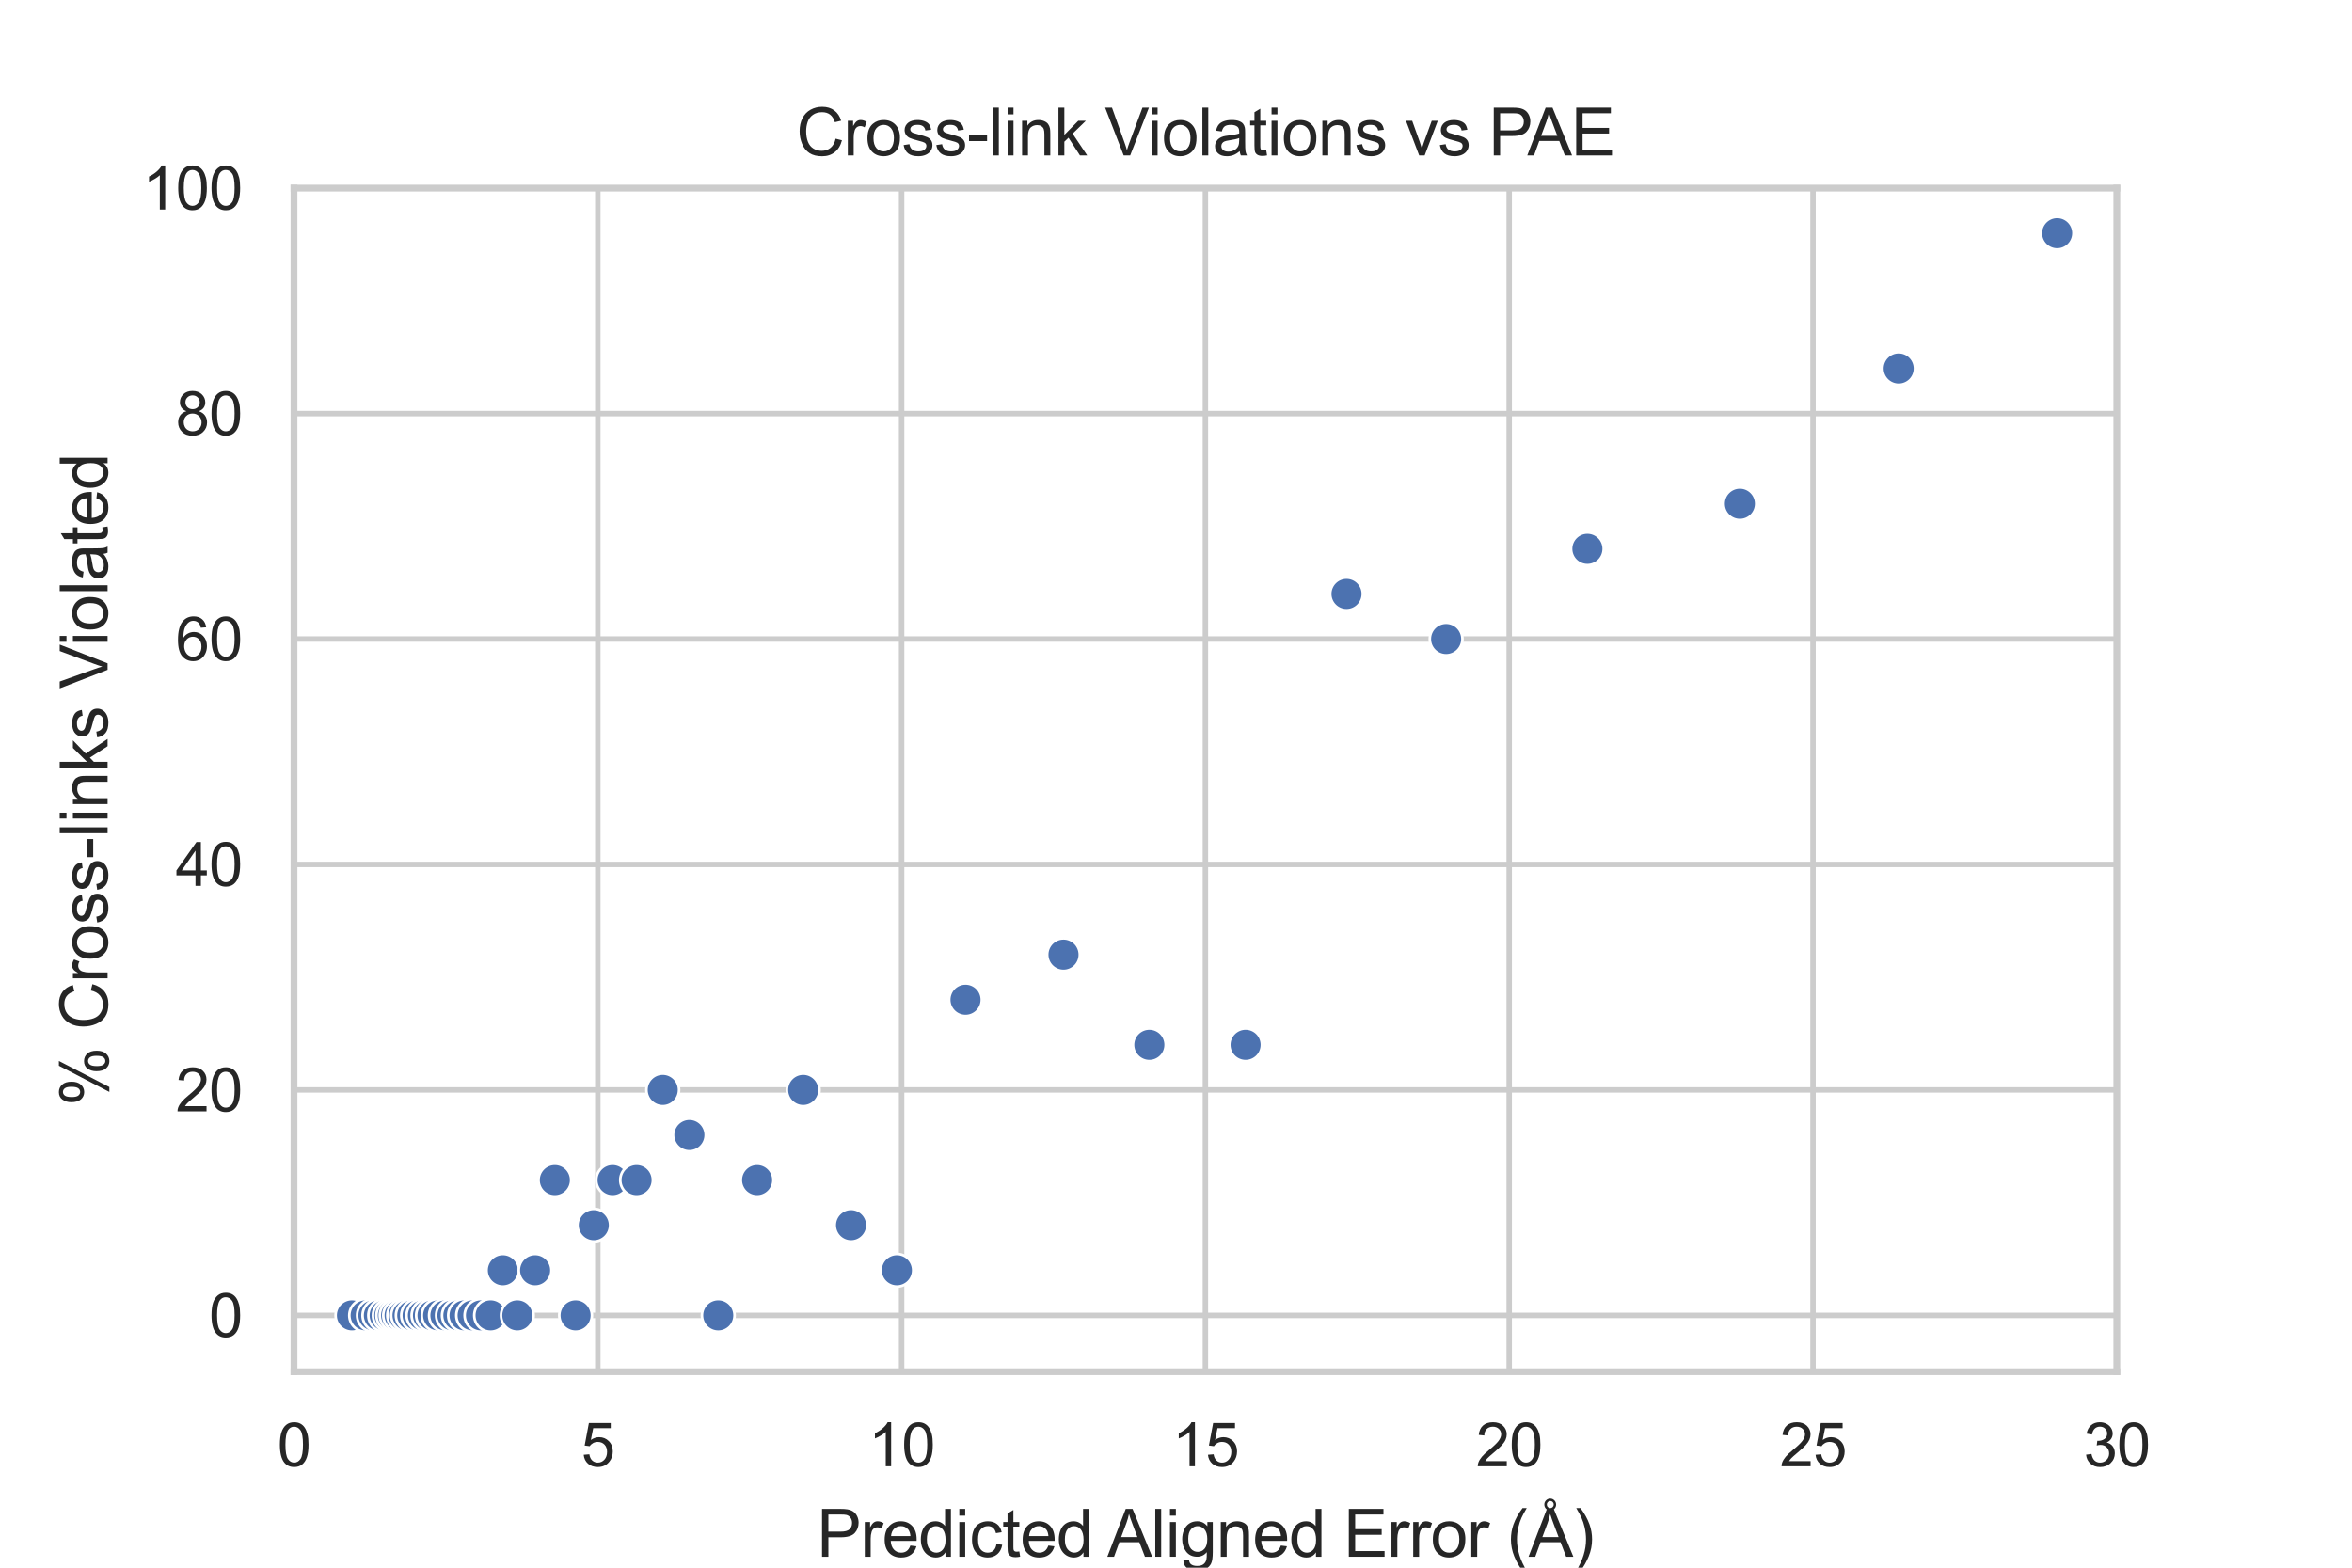 <?xml version="1.0" encoding="utf-8" standalone="no"?>
<!DOCTYPE svg PUBLIC "-//W3C//DTD SVG 1.1//EN"
  "http://www.w3.org/Graphics/SVG/1.1/DTD/svg11.dtd">
<svg height="288pt" version="1.1" viewBox="0 0 432 288" width="432pt" xmlns="http://www.w3.org/2000/svg" xmlns:xlink="http://www.w3.org/1999/xlink">
 <defs>
  <style type="text/css">*{stroke-linecap:butt;stroke-linejoin:round;}</style>
 </defs>
 <g id="figure_1">
  <g id="patch_1">
   <path d="M 0 288 
L 432 288 
L 432 0 
L 0 0 
z
" style="fill:#ffffff;"/>
  </g>
  <g id="axes_1">
   <g id="patch_2">
    <path d="M 54 252 
L 388.8 252 
L 388.8 34.56 
L 54 34.56 
z
" style="fill:#ffffff;"/>
   </g>
   <g id="matplotlib.axis_1">
    <g id="xtick_1">
     <g id="line2d_1">
      <path clip-path="url(#p2c9c1453a1)" d="M 54 252 
L 54 34.56 
" style="fill:none;stroke:#cccccc;stroke-linecap:round;"/>
     </g>
     <g id="text_1">
      <!-- 0 -->
      <g style="fill:#262626;" transform="translate(50.941 269.374)scale(0.11 -0.11)">
       <defs>
        <path d="M 266 2259 
Q 266 3072 433 3567 
Q 600 4063 929 4331 
Q 1259 4600 1759 4600 
Q 2128 4600 2406 4451 
Q 2684 4303 2865 4023 
Q 3047 3744 3150 3342 
Q 3253 2941 3253 2259 
Q 3253 1453 3087 958 
Q 2922 463 2592 192 
Q 2263 -78 1759 -78 
Q 1097 -78 719 397 
Q 266 969 266 2259 
z
M 844 2259 
Q 844 1131 1108 757 
Q 1372 384 1759 384 
Q 2147 384 2411 759 
Q 2675 1134 2675 2259 
Q 2675 3391 2411 3762 
Q 2147 4134 1753 4134 
Q 1366 4134 1134 3806 
Q 844 3388 844 2259 
z
" id="ArialMT-30" transform="scale(0.016)"/>
       </defs>
       <use xlink:href="#ArialMT-30"/>
      </g>
     </g>
    </g>
    <g id="xtick_2">
     <g id="line2d_2">
      <path clip-path="url(#p2c9c1453a1)" d="M 109.8 252 
L 109.8 34.56 
" style="fill:none;stroke:#cccccc;stroke-linecap:round;"/>
     </g>
     <g id="text_2">
      <!-- 5 -->
      <g style="fill:#262626;" transform="translate(106.741 269.374)scale(0.11 -0.11)">
       <defs>
        <path d="M 266 1200 
L 856 1250 
Q 922 819 1161 601 
Q 1400 384 1738 384 
Q 2144 384 2425 690 
Q 2706 997 2706 1503 
Q 2706 1984 2436 2262 
Q 2166 2541 1728 2541 
Q 1456 2541 1237 2417 
Q 1019 2294 894 2097 
L 366 2166 
L 809 4519 
L 3088 4519 
L 3088 3981 
L 1259 3981 
L 1013 2750 
Q 1425 3038 1878 3038 
Q 2478 3038 2890 2622 
Q 3303 2206 3303 1553 
Q 3303 931 2941 478 
Q 2500 -78 1738 -78 
Q 1113 -78 717 272 
Q 322 622 266 1200 
z
" id="ArialMT-35" transform="scale(0.016)"/>
       </defs>
       <use xlink:href="#ArialMT-35"/>
      </g>
     </g>
    </g>
    <g id="xtick_3">
     <g id="line2d_3">
      <path clip-path="url(#p2c9c1453a1)" d="M 165.6 252 
L 165.6 34.56 
" style="fill:none;stroke:#cccccc;stroke-linecap:round;"/>
     </g>
     <g id="text_3">
      <!-- 10 -->
      <g style="fill:#262626;" transform="translate(159.483 269.374)scale(0.11 -0.11)">
       <defs>
        <path d="M 2384 0 
L 1822 0 
L 1822 3584 
Q 1619 3391 1289 3197 
Q 959 3003 697 2906 
L 697 3450 
Q 1169 3672 1522 3987 
Q 1875 4303 2022 4600 
L 2384 4600 
L 2384 0 
z
" id="ArialMT-31" transform="scale(0.016)"/>
       </defs>
       <use xlink:href="#ArialMT-31"/>
       <use x="55.615" xlink:href="#ArialMT-30"/>
      </g>
     </g>
    </g>
    <g id="xtick_4">
     <g id="line2d_4">
      <path clip-path="url(#p2c9c1453a1)" d="M 221.4 252 
L 221.4 34.56 
" style="fill:none;stroke:#cccccc;stroke-linecap:round;"/>
     </g>
     <g id="text_4">
      <!-- 15 -->
      <g style="fill:#262626;" transform="translate(215.283 269.374)scale(0.11 -0.11)">
       <use xlink:href="#ArialMT-31"/>
       <use x="55.615" xlink:href="#ArialMT-35"/>
      </g>
     </g>
    </g>
    <g id="xtick_5">
     <g id="line2d_5">
      <path clip-path="url(#p2c9c1453a1)" d="M 277.2 252 
L 277.2 34.56 
" style="fill:none;stroke:#cccccc;stroke-linecap:round;"/>
     </g>
     <g id="text_5">
      <!-- 20 -->
      <g style="fill:#262626;" transform="translate(271.083 269.374)scale(0.11 -0.11)">
       <defs>
        <path d="M 3222 541 
L 3222 0 
L 194 0 
Q 188 203 259 391 
Q 375 700 629 1000 
Q 884 1300 1366 1694 
Q 2113 2306 2375 2664 
Q 2638 3022 2638 3341 
Q 2638 3675 2398 3904 
Q 2159 4134 1775 4134 
Q 1369 4134 1125 3890 
Q 881 3647 878 3216 
L 300 3275 
Q 359 3922 746 4261 
Q 1134 4600 1788 4600 
Q 2447 4600 2831 4234 
Q 3216 3869 3216 3328 
Q 3216 3053 3103 2787 
Q 2991 2522 2730 2228 
Q 2469 1934 1863 1422 
Q 1356 997 1212 845 
Q 1069 694 975 541 
L 3222 541 
z
" id="ArialMT-32" transform="scale(0.016)"/>
       </defs>
       <use xlink:href="#ArialMT-32"/>
       <use x="55.615" xlink:href="#ArialMT-30"/>
      </g>
     </g>
    </g>
    <g id="xtick_6">
     <g id="line2d_6">
      <path clip-path="url(#p2c9c1453a1)" d="M 333 252 
L 333 34.56 
" style="fill:none;stroke:#cccccc;stroke-linecap:round;"/>
     </g>
     <g id="text_6">
      <!-- 25 -->
      <g style="fill:#262626;" transform="translate(326.883 269.374)scale(0.11 -0.11)">
       <use xlink:href="#ArialMT-32"/>
       <use x="55.615" xlink:href="#ArialMT-35"/>
      </g>
     </g>
    </g>
    <g id="xtick_7">
     <g id="line2d_7">
      <path clip-path="url(#p2c9c1453a1)" d="M 388.8 252 
L 388.8 34.56 
" style="fill:none;stroke:#cccccc;stroke-linecap:round;"/>
     </g>
     <g id="text_7">
      <!-- 30 -->
      <g style="fill:#262626;" transform="translate(382.683 269.374)scale(0.11 -0.11)">
       <defs>
        <path d="M 269 1209 
L 831 1284 
Q 928 806 1161 595 
Q 1394 384 1728 384 
Q 2125 384 2398 659 
Q 2672 934 2672 1341 
Q 2672 1728 2419 1979 
Q 2166 2231 1775 2231 
Q 1616 2231 1378 2169 
L 1441 2663 
Q 1497 2656 1531 2656 
Q 1891 2656 2178 2843 
Q 2466 3031 2466 3422 
Q 2466 3731 2256 3934 
Q 2047 4138 1716 4138 
Q 1388 4138 1169 3931 
Q 950 3725 888 3313 
L 325 3413 
Q 428 3978 793 4289 
Q 1159 4600 1703 4600 
Q 2078 4600 2393 4439 
Q 2709 4278 2876 4000 
Q 3044 3722 3044 3409 
Q 3044 3113 2884 2869 
Q 2725 2625 2413 2481 
Q 2819 2388 3044 2092 
Q 3269 1797 3269 1353 
Q 3269 753 2831 336 
Q 2394 -81 1725 -81 
Q 1122 -81 723 278 
Q 325 638 269 1209 
z
" id="ArialMT-33" transform="scale(0.016)"/>
       </defs>
       <use xlink:href="#ArialMT-33"/>
       <use x="55.615" xlink:href="#ArialMT-30"/>
      </g>
     </g>
    </g>
    <g id="text_8">
     <!-- Predicted Aligned Error (Å) -->
     <g style="fill:#262626;" transform="translate(150.038 285.99)scale(0.12 -0.12)">
      <defs>
       <path d="M 494 0 
L 494 4581 
L 2222 4581 
Q 2678 4581 2919 4538 
Q 3256 4481 3484 4323 
Q 3713 4166 3852 3881 
Q 3991 3597 3991 3256 
Q 3991 2672 3619 2267 
Q 3247 1863 2275 1863 
L 1100 1863 
L 1100 0 
L 494 0 
z
M 1100 2403 
L 2284 2403 
Q 2872 2403 3119 2622 
Q 3366 2841 3366 3238 
Q 3366 3525 3220 3729 
Q 3075 3934 2838 4000 
Q 2684 4041 2272 4041 
L 1100 4041 
L 1100 2403 
z
" id="ArialMT-50" transform="scale(0.016)"/>
       <path d="M 416 0 
L 416 3319 
L 922 3319 
L 922 2816 
Q 1116 3169 1280 3281 
Q 1444 3394 1641 3394 
Q 1925 3394 2219 3213 
L 2025 2691 
Q 1819 2813 1613 2813 
Q 1428 2813 1281 2702 
Q 1134 2591 1072 2394 
Q 978 2094 978 1738 
L 978 0 
L 416 0 
z
" id="ArialMT-72" transform="scale(0.016)"/>
       <path d="M 2694 1069 
L 3275 997 
Q 3138 488 2766 206 
Q 2394 -75 1816 -75 
Q 1088 -75 661 373 
Q 234 822 234 1631 
Q 234 2469 665 2931 
Q 1097 3394 1784 3394 
Q 2450 3394 2872 2941 
Q 3294 2488 3294 1666 
Q 3294 1616 3291 1516 
L 816 1516 
Q 847 969 1125 678 
Q 1403 388 1819 388 
Q 2128 388 2347 550 
Q 2566 713 2694 1069 
z
M 847 1978 
L 2700 1978 
Q 2663 2397 2488 2606 
Q 2219 2931 1791 2931 
Q 1403 2931 1139 2672 
Q 875 2413 847 1978 
z
" id="ArialMT-65" transform="scale(0.016)"/>
       <path d="M 2575 0 
L 2575 419 
Q 2259 -75 1647 -75 
Q 1250 -75 917 144 
Q 584 363 401 755 
Q 219 1147 219 1656 
Q 219 2153 384 2558 
Q 550 2963 881 3178 
Q 1213 3394 1622 3394 
Q 1922 3394 2156 3267 
Q 2391 3141 2538 2938 
L 2538 4581 
L 3097 4581 
L 3097 0 
L 2575 0 
z
M 797 1656 
Q 797 1019 1065 703 
Q 1334 388 1700 388 
Q 2069 388 2326 689 
Q 2584 991 2584 1609 
Q 2584 2291 2321 2609 
Q 2059 2928 1675 2928 
Q 1300 2928 1048 2622 
Q 797 2316 797 1656 
z
" id="ArialMT-64" transform="scale(0.016)"/>
       <path d="M 425 3934 
L 425 4581 
L 988 4581 
L 988 3934 
L 425 3934 
z
M 425 0 
L 425 3319 
L 988 3319 
L 988 0 
L 425 0 
z
" id="ArialMT-69" transform="scale(0.016)"/>
       <path d="M 2588 1216 
L 3141 1144 
Q 3050 572 2676 248 
Q 2303 -75 1759 -75 
Q 1078 -75 664 370 
Q 250 816 250 1647 
Q 250 2184 428 2587 
Q 606 2991 970 3192 
Q 1334 3394 1763 3394 
Q 2303 3394 2647 3120 
Q 2991 2847 3088 2344 
L 2541 2259 
Q 2463 2594 2264 2762 
Q 2066 2931 1784 2931 
Q 1359 2931 1093 2626 
Q 828 2322 828 1663 
Q 828 994 1084 691 
Q 1341 388 1753 388 
Q 2084 388 2306 591 
Q 2528 794 2588 1216 
z
" id="ArialMT-63" transform="scale(0.016)"/>
       <path d="M 1650 503 
L 1731 6 
Q 1494 -44 1306 -44 
Q 1000 -44 831 53 
Q 663 150 594 308 
Q 525 466 525 972 
L 525 2881 
L 113 2881 
L 113 3319 
L 525 3319 
L 525 4141 
L 1084 4478 
L 1084 3319 
L 1650 3319 
L 1650 2881 
L 1084 2881 
L 1084 941 
Q 1084 700 1114 631 
Q 1144 563 1211 522 
Q 1278 481 1403 481 
Q 1497 481 1650 503 
z
" id="ArialMT-74" transform="scale(0.016)"/>
       <path id="ArialMT-20" transform="scale(0.016)"/>
       <path d="M -9 0 
L 1750 4581 
L 2403 4581 
L 4278 0 
L 3588 0 
L 3053 1388 
L 1138 1388 
L 634 0 
L -9 0 
z
M 1313 1881 
L 2866 1881 
L 2388 3150 
Q 2169 3728 2063 4100 
Q 1975 3659 1816 3225 
L 1313 1881 
z
" id="ArialMT-41" transform="scale(0.016)"/>
       <path d="M 409 0 
L 409 4581 
L 972 4581 
L 972 0 
L 409 0 
z
" id="ArialMT-6c" transform="scale(0.016)"/>
       <path d="M 319 -275 
L 866 -356 
Q 900 -609 1056 -725 
Q 1266 -881 1628 -881 
Q 2019 -881 2231 -725 
Q 2444 -569 2519 -288 
Q 2563 -116 2559 434 
Q 2191 0 1641 0 
Q 956 0 581 494 
Q 206 988 206 1678 
Q 206 2153 378 2554 
Q 550 2956 876 3175 
Q 1203 3394 1644 3394 
Q 2231 3394 2613 2919 
L 2613 3319 
L 3131 3319 
L 3131 450 
Q 3131 -325 2973 -648 
Q 2816 -972 2473 -1159 
Q 2131 -1347 1631 -1347 
Q 1038 -1347 672 -1080 
Q 306 -813 319 -275 
z
M 784 1719 
Q 784 1066 1043 766 
Q 1303 466 1694 466 
Q 2081 466 2343 764 
Q 2606 1063 2606 1700 
Q 2606 2309 2336 2618 
Q 2066 2928 1684 2928 
Q 1309 2928 1046 2623 
Q 784 2319 784 1719 
z
" id="ArialMT-67" transform="scale(0.016)"/>
       <path d="M 422 0 
L 422 3319 
L 928 3319 
L 928 2847 
Q 1294 3394 1984 3394 
Q 2284 3394 2536 3286 
Q 2788 3178 2913 3003 
Q 3038 2828 3088 2588 
Q 3119 2431 3119 2041 
L 3119 0 
L 2556 0 
L 2556 2019 
Q 2556 2363 2490 2533 
Q 2425 2703 2258 2804 
Q 2091 2906 1866 2906 
Q 1506 2906 1245 2678 
Q 984 2450 984 1813 
L 984 0 
L 422 0 
z
" id="ArialMT-6e" transform="scale(0.016)"/>
       <path d="M 506 0 
L 506 4581 
L 3819 4581 
L 3819 4041 
L 1113 4041 
L 1113 2638 
L 3647 2638 
L 3647 2100 
L 1113 2100 
L 1113 541 
L 3925 541 
L 3925 0 
L 506 0 
z
" id="ArialMT-45" transform="scale(0.016)"/>
       <path d="M 213 1659 
Q 213 2581 725 3025 
Q 1153 3394 1769 3394 
Q 2453 3394 2887 2945 
Q 3322 2497 3322 1706 
Q 3322 1066 3130 698 
Q 2938 331 2570 128 
Q 2203 -75 1769 -75 
Q 1072 -75 642 372 
Q 213 819 213 1659 
z
M 791 1659 
Q 791 1022 1069 705 
Q 1347 388 1769 388 
Q 2188 388 2466 706 
Q 2744 1025 2744 1678 
Q 2744 2294 2464 2611 
Q 2184 2928 1769 2928 
Q 1347 2928 1069 2612 
Q 791 2297 791 1659 
z
" id="ArialMT-6f" transform="scale(0.016)"/>
       <path d="M 1497 -1347 
Q 1031 -759 709 28 
Q 388 816 388 1659 
Q 388 2403 628 3084 
Q 909 3875 1497 4659 
L 1900 4659 
Q 1522 4009 1400 3731 
Q 1209 3300 1100 2831 
Q 966 2247 966 1656 
Q 966 153 1900 -1347 
L 1497 -1347 
z
" id="ArialMT-28" transform="scale(0.016)"/>
       <path d="M -9 0 
L 1750 4581 
L 2403 4581 
L 4278 0 
L 3588 0 
L 3053 1388 
L 1138 1388 
L 634 0 
L -9 0 
z
M 1313 1881 
L 2866 1881 
L 2388 3150 
Q 2169 3728 2063 4100 
Q 1975 3659 1816 3225 
L 1313 1881 
z
M 1503 5003 
Q 1503 5231 1670 5397 
Q 1838 5563 2066 5563 
Q 2297 5563 2462 5395 
Q 2628 5228 2628 4991 
Q 2628 4750 2462 4584 
Q 2297 4419 2069 4419 
Q 1834 4419 1668 4586 
Q 1503 4753 1503 5003 
z
M 1741 5000 
Q 1741 4853 1839 4753 
Q 1938 4653 2072 4653 
Q 2206 4653 2304 4753 
Q 2403 4853 2403 4994 
Q 2403 5135 2306 5235 
Q 2209 5335 2072 5335 
Q 1938 5335 1839 5236 
Q 1741 5138 1741 5000 
z
" id="ArialMT-c5" transform="scale(0.016)"/>
       <path d="M 791 -1347 
L 388 -1347 
Q 1322 153 1322 1656 
Q 1322 2244 1188 2822 
Q 1081 3291 891 3722 
Q 769 4003 388 4659 
L 791 4659 
Q 1378 3875 1659 3084 
Q 1900 2403 1900 1659 
Q 1900 816 1576 28 
Q 1253 -759 791 -1347 
z
" id="ArialMT-29" transform="scale(0.016)"/>
      </defs>
      <use xlink:href="#ArialMT-50"/>
      <use x="66.699" xlink:href="#ArialMT-72"/>
      <use x="100" xlink:href="#ArialMT-65"/>
      <use x="155.615" xlink:href="#ArialMT-64"/>
      <use x="211.23" xlink:href="#ArialMT-69"/>
      <use x="233.447" xlink:href="#ArialMT-63"/>
      <use x="283.447" xlink:href="#ArialMT-74"/>
      <use x="311.23" xlink:href="#ArialMT-65"/>
      <use x="366.846" xlink:href="#ArialMT-64"/>
      <use x="422.461" xlink:href="#ArialMT-20"/>
      <use x="444.744" xlink:href="#ArialMT-41"/>
      <use x="511.443" xlink:href="#ArialMT-6c"/>
      <use x="533.66" xlink:href="#ArialMT-69"/>
      <use x="555.877" xlink:href="#ArialMT-67"/>
      <use x="611.492" xlink:href="#ArialMT-6e"/>
      <use x="667.107" xlink:href="#ArialMT-65"/>
      <use x="722.723" xlink:href="#ArialMT-64"/>
      <use x="778.338" xlink:href="#ArialMT-20"/>
      <use x="806.121" xlink:href="#ArialMT-45"/>
      <use x="872.82" xlink:href="#ArialMT-72"/>
      <use x="906.121" xlink:href="#ArialMT-72"/>
      <use x="939.422" xlink:href="#ArialMT-6f"/>
      <use x="995.037" xlink:href="#ArialMT-72"/>
      <use x="1028.338" xlink:href="#ArialMT-20"/>
      <use x="1056.121" xlink:href="#ArialMT-28"/>
      <use x="1089.422" xlink:href="#ArialMT-c5"/>
      <use x="1156.121" xlink:href="#ArialMT-29"/>
     </g>
    </g>
   </g>
   <g id="matplotlib.axis_2">
    <g id="ytick_1">
     <g id="line2d_8">
      <path clip-path="url(#p2c9c1453a1)" d="M 54 241.646 
L 388.8 241.646 
" style="fill:none;stroke:#cccccc;stroke-linecap:round;"/>
     </g>
     <g id="text_9">
      <!-- 0 -->
      <g style="fill:#262626;" transform="translate(38.383 245.583)scale(0.11 -0.11)">
       <use xlink:href="#ArialMT-30"/>
      </g>
     </g>
    </g>
    <g id="ytick_2">
     <g id="line2d_9">
      <path clip-path="url(#p2c9c1453a1)" d="M 54 200.229 
L 388.8 200.229 
" style="fill:none;stroke:#cccccc;stroke-linecap:round;"/>
     </g>
     <g id="text_10">
      <!-- 20 -->
      <g style="fill:#262626;" transform="translate(32.266 204.165)scale(0.11 -0.11)">
       <use xlink:href="#ArialMT-32"/>
       <use x="55.615" xlink:href="#ArialMT-30"/>
      </g>
     </g>
    </g>
    <g id="ytick_3">
     <g id="line2d_10">
      <path clip-path="url(#p2c9c1453a1)" d="M 54 158.811 
L 388.8 158.811 
" style="fill:none;stroke:#cccccc;stroke-linecap:round;"/>
     </g>
     <g id="text_11">
      <!-- 40 -->
      <g style="fill:#262626;" transform="translate(32.266 162.748)scale(0.11 -0.11)">
       <defs>
        <path d="M 2069 0 
L 2069 1097 
L 81 1097 
L 81 1613 
L 2172 4581 
L 2631 4581 
L 2631 1613 
L 3250 1613 
L 3250 1097 
L 2631 1097 
L 2631 0 
L 2069 0 
z
M 2069 1613 
L 2069 3678 
L 634 1613 
L 2069 1613 
z
" id="ArialMT-34" transform="scale(0.016)"/>
       </defs>
       <use xlink:href="#ArialMT-34"/>
       <use x="55.615" xlink:href="#ArialMT-30"/>
      </g>
     </g>
    </g>
    <g id="ytick_4">
     <g id="line2d_11">
      <path clip-path="url(#p2c9c1453a1)" d="M 54 117.394 
L 388.8 117.394 
" style="fill:none;stroke:#cccccc;stroke-linecap:round;"/>
     </g>
     <g id="text_12">
      <!-- 60 -->
      <g style="fill:#262626;" transform="translate(32.266 121.331)scale(0.11 -0.11)">
       <defs>
        <path d="M 3184 3459 
L 2625 3416 
Q 2550 3747 2413 3897 
Q 2184 4138 1850 4138 
Q 1581 4138 1378 3988 
Q 1113 3794 959 3422 
Q 806 3050 800 2363 
Q 1003 2672 1297 2822 
Q 1591 2972 1913 2972 
Q 2475 2972 2870 2558 
Q 3266 2144 3266 1488 
Q 3266 1056 3080 686 
Q 2894 316 2569 119 
Q 2244 -78 1831 -78 
Q 1128 -78 684 439 
Q 241 956 241 2144 
Q 241 3472 731 4075 
Q 1159 4600 1884 4600 
Q 2425 4600 2770 4297 
Q 3116 3994 3184 3459 
z
M 888 1484 
Q 888 1194 1011 928 
Q 1134 663 1356 523 
Q 1578 384 1822 384 
Q 2178 384 2434 671 
Q 2691 959 2691 1453 
Q 2691 1928 2437 2201 
Q 2184 2475 1800 2475 
Q 1419 2475 1153 2201 
Q 888 1928 888 1484 
z
" id="ArialMT-36" transform="scale(0.016)"/>
       </defs>
       <use xlink:href="#ArialMT-36"/>
       <use x="55.615" xlink:href="#ArialMT-30"/>
      </g>
     </g>
    </g>
    <g id="ytick_5">
     <g id="line2d_12">
      <path clip-path="url(#p2c9c1453a1)" d="M 54 75.977 
L 388.8 75.977 
" style="fill:none;stroke:#cccccc;stroke-linecap:round;"/>
     </g>
     <g id="text_13">
      <!-- 80 -->
      <g style="fill:#262626;" transform="translate(32.266 79.914)scale(0.11 -0.11)">
       <defs>
        <path d="M 1131 2484 
Q 781 2613 612 2850 
Q 444 3088 444 3419 
Q 444 3919 803 4259 
Q 1163 4600 1759 4600 
Q 2359 4600 2725 4251 
Q 3091 3903 3091 3403 
Q 3091 3084 2923 2848 
Q 2756 2613 2416 2484 
Q 2838 2347 3058 2040 
Q 3278 1734 3278 1309 
Q 3278 722 2862 322 
Q 2447 -78 1769 -78 
Q 1091 -78 675 323 
Q 259 725 259 1325 
Q 259 1772 486 2073 
Q 713 2375 1131 2484 
z
M 1019 3438 
Q 1019 3113 1228 2906 
Q 1438 2700 1772 2700 
Q 2097 2700 2305 2904 
Q 2513 3109 2513 3406 
Q 2513 3716 2298 3927 
Q 2084 4138 1766 4138 
Q 1444 4138 1231 3931 
Q 1019 3725 1019 3438 
z
M 838 1322 
Q 838 1081 952 856 
Q 1066 631 1291 507 
Q 1516 384 1775 384 
Q 2178 384 2440 643 
Q 2703 903 2703 1303 
Q 2703 1709 2433 1975 
Q 2163 2241 1756 2241 
Q 1359 2241 1098 1978 
Q 838 1716 838 1322 
z
" id="ArialMT-38" transform="scale(0.016)"/>
       </defs>
       <use xlink:href="#ArialMT-38"/>
       <use x="55.615" xlink:href="#ArialMT-30"/>
      </g>
     </g>
    </g>
    <g id="ytick_6">
     <g id="line2d_13">
      <path clip-path="url(#p2c9c1453a1)" d="M 54 34.56 
L 388.8 34.56 
" style="fill:none;stroke:#cccccc;stroke-linecap:round;"/>
     </g>
     <g id="text_14">
      <!-- 100 -->
      <g style="fill:#262626;" transform="translate(26.149 38.497)scale(0.11 -0.11)">
       <use xlink:href="#ArialMT-31"/>
       <use x="55.615" xlink:href="#ArialMT-30"/>
       <use x="111.23" xlink:href="#ArialMT-30"/>
      </g>
     </g>
    </g>
    <g id="text_15">
     <!-- % Cross-links Violated -->
     <g style="fill:#262626;" transform="translate(19.764 203.194)rotate(-90)scale(0.12 -0.12)">
      <defs>
       <path d="M 372 3481 
Q 372 3972 619 4315 
Q 866 4659 1334 4659 
Q 1766 4659 2048 4351 
Q 2331 4044 2331 3447 
Q 2331 2866 2045 2552 
Q 1759 2238 1341 2238 
Q 925 2238 648 2547 
Q 372 2856 372 3481 
z
M 1350 4272 
Q 1141 4272 1002 4090 
Q 863 3909 863 3425 
Q 863 2984 1003 2804 
Q 1144 2625 1350 2625 
Q 1563 2625 1702 2806 
Q 1841 2988 1841 3469 
Q 1841 3913 1700 4092 
Q 1559 4272 1350 4272 
z
M 1353 -169 
L 3859 4659 
L 4316 4659 
L 1819 -169 
L 1353 -169 
z
M 3334 1075 
Q 3334 1569 3581 1911 
Q 3828 2253 4300 2253 
Q 4731 2253 5014 1945 
Q 5297 1638 5297 1041 
Q 5297 459 5011 145 
Q 4725 -169 4303 -169 
Q 3888 -169 3611 142 
Q 3334 453 3334 1075 
z
M 4316 1866 
Q 4103 1866 3964 1684 
Q 3825 1503 3825 1019 
Q 3825 581 3965 400 
Q 4106 219 4313 219 
Q 4528 219 4667 400 
Q 4806 581 4806 1063 
Q 4806 1506 4665 1686 
Q 4525 1866 4316 1866 
z
" id="ArialMT-25" transform="scale(0.016)"/>
       <path d="M 3763 1606 
L 4369 1453 
Q 4178 706 3683 314 
Q 3188 -78 2472 -78 
Q 1731 -78 1267 223 
Q 803 525 561 1097 
Q 319 1669 319 2325 
Q 319 3041 592 3573 
Q 866 4106 1370 4382 
Q 1875 4659 2481 4659 
Q 3169 4659 3637 4309 
Q 4106 3959 4291 3325 
L 3694 3184 
Q 3534 3684 3231 3912 
Q 2928 4141 2469 4141 
Q 1941 4141 1586 3887 
Q 1231 3634 1087 3207 
Q 944 2781 944 2328 
Q 944 1744 1114 1308 
Q 1284 872 1643 656 
Q 2003 441 2422 441 
Q 2931 441 3284 734 
Q 3638 1028 3763 1606 
z
" id="ArialMT-43" transform="scale(0.016)"/>
       <path d="M 197 991 
L 753 1078 
Q 800 744 1014 566 
Q 1228 388 1613 388 
Q 2000 388 2187 545 
Q 2375 703 2375 916 
Q 2375 1106 2209 1216 
Q 2094 1291 1634 1406 
Q 1016 1563 777 1677 
Q 538 1791 414 1992 
Q 291 2194 291 2438 
Q 291 2659 392 2848 
Q 494 3038 669 3163 
Q 800 3259 1026 3326 
Q 1253 3394 1513 3394 
Q 1903 3394 2198 3281 
Q 2494 3169 2634 2976 
Q 2775 2784 2828 2463 
L 2278 2388 
Q 2241 2644 2061 2787 
Q 1881 2931 1553 2931 
Q 1166 2931 1000 2803 
Q 834 2675 834 2503 
Q 834 2394 903 2306 
Q 972 2216 1119 2156 
Q 1203 2125 1616 2013 
Q 2213 1853 2448 1751 
Q 2684 1650 2818 1456 
Q 2953 1263 2953 975 
Q 2953 694 2789 445 
Q 2625 197 2315 61 
Q 2006 -75 1616 -75 
Q 969 -75 630 194 
Q 291 463 197 991 
z
" id="ArialMT-73" transform="scale(0.016)"/>
       <path d="M 203 1375 
L 203 1941 
L 1931 1941 
L 1931 1375 
L 203 1375 
z
" id="ArialMT-2d" transform="scale(0.016)"/>
       <path d="M 425 0 
L 425 4581 
L 988 4581 
L 988 1969 
L 2319 3319 
L 3047 3319 
L 1778 2088 
L 3175 0 
L 2481 0 
L 1384 1697 
L 988 1316 
L 988 0 
L 425 0 
z
" id="ArialMT-6b" transform="scale(0.016)"/>
       <path d="M 1803 0 
L 28 4581 
L 684 4581 
L 1875 1253 
Q 2019 853 2116 503 
Q 2222 878 2363 1253 
L 3600 4581 
L 4219 4581 
L 2425 0 
L 1803 0 
z
" id="ArialMT-56" transform="scale(0.016)"/>
       <path d="M 2588 409 
Q 2275 144 1986 34 
Q 1697 -75 1366 -75 
Q 819 -75 525 192 
Q 231 459 231 875 
Q 231 1119 342 1320 
Q 453 1522 633 1644 
Q 813 1766 1038 1828 
Q 1203 1872 1538 1913 
Q 2219 1994 2541 2106 
Q 2544 2222 2544 2253 
Q 2544 2597 2384 2738 
Q 2169 2928 1744 2928 
Q 1347 2928 1158 2789 
Q 969 2650 878 2297 
L 328 2372 
Q 403 2725 575 2942 
Q 747 3159 1072 3276 
Q 1397 3394 1825 3394 
Q 2250 3394 2515 3294 
Q 2781 3194 2906 3042 
Q 3031 2891 3081 2659 
Q 3109 2516 3109 2141 
L 3109 1391 
Q 3109 606 3145 398 
Q 3181 191 3288 0 
L 2700 0 
Q 2613 175 2588 409 
z
M 2541 1666 
Q 2234 1541 1622 1453 
Q 1275 1403 1131 1340 
Q 988 1278 909 1158 
Q 831 1038 831 891 
Q 831 666 1001 516 
Q 1172 366 1500 366 
Q 1825 366 2078 508 
Q 2331 650 2450 897 
Q 2541 1088 2541 1459 
L 2541 1666 
z
" id="ArialMT-61" transform="scale(0.016)"/>
      </defs>
      <use xlink:href="#ArialMT-25"/>
      <use x="88.916" xlink:href="#ArialMT-20"/>
      <use x="116.699" xlink:href="#ArialMT-43"/>
      <use x="188.916" xlink:href="#ArialMT-72"/>
      <use x="222.217" xlink:href="#ArialMT-6f"/>
      <use x="277.832" xlink:href="#ArialMT-73"/>
      <use x="327.832" xlink:href="#ArialMT-73"/>
      <use x="377.832" xlink:href="#ArialMT-2d"/>
      <use x="411.133" xlink:href="#ArialMT-6c"/>
      <use x="433.35" xlink:href="#ArialMT-69"/>
      <use x="455.566" xlink:href="#ArialMT-6e"/>
      <use x="511.182" xlink:href="#ArialMT-6b"/>
      <use x="561.182" xlink:href="#ArialMT-73"/>
      <use x="611.182" xlink:href="#ArialMT-20"/>
      <use x="638.965" xlink:href="#ArialMT-56"/>
      <use x="703.914" xlink:href="#ArialMT-69"/>
      <use x="726.131" xlink:href="#ArialMT-6f"/>
      <use x="781.746" xlink:href="#ArialMT-6c"/>
      <use x="803.963" xlink:href="#ArialMT-61"/>
      <use x="859.578" xlink:href="#ArialMT-74"/>
      <use x="887.361" xlink:href="#ArialMT-65"/>
      <use x="942.977" xlink:href="#ArialMT-64"/>
     </g>
    </g>
   </g>
   <g id="PathCollection_1">
    <defs>
     <path d="M 0 3 
C 0.796 3 1.559 2.684 2.121 2.121 
C 2.684 1.559 3 0.796 3 0 
C 3 -0.796 2.684 -1.559 2.121 -2.121 
C 1.559 -2.684 0.796 -3 0 -3 
C -0.796 -3 -1.559 -2.684 -2.121 -2.121 
C -2.684 -1.559 -3 -0.796 -3 0 
C -3 0.796 -2.684 1.559 -2.121 2.121 
C -1.559 2.684 -0.796 3 0 3 
z
" id="medc2e86ef0" style="stroke:#ffffff;stroke-width:0.48;"/>
    </defs>
    <g clip-path="url(#p2c9c1453a1)">
     <use style="fill:#4c72b0;stroke:#ffffff;stroke-width:0.48;" x="64.641" xlink:href="#medc2e86ef0" y="241.646"/>
     <use style="fill:#4c72b0;stroke:#ffffff;stroke-width:0.48;" x="67.158" xlink:href="#medc2e86ef0" y="241.646"/>
     <use style="fill:#4c72b0;stroke:#ffffff;stroke-width:0.48;" x="68.586" xlink:href="#medc2e86ef0" y="241.646"/>
     <use style="fill:#4c72b0;stroke:#ffffff;stroke-width:0.48;" x="69.591" xlink:href="#medc2e86ef0" y="241.646"/>
     <use style="fill:#4c72b0;stroke:#ffffff;stroke-width:0.48;" x="70.656" xlink:href="#medc2e86ef0" y="241.646"/>
     <use style="fill:#4c72b0;stroke:#ffffff;stroke-width:0.48;" x="71.504" xlink:href="#medc2e86ef0" y="241.646"/>
     <use style="fill:#4c72b0;stroke:#ffffff;stroke-width:0.48;" x="72.146" xlink:href="#medc2e86ef0" y="241.646"/>
     <use style="fill:#4c72b0;stroke:#ffffff;stroke-width:0.48;" x="72.754" xlink:href="#medc2e86ef0" y="241.646"/>
     <use style="fill:#4c72b0;stroke:#ffffff;stroke-width:0.48;" x="73.396" xlink:href="#medc2e86ef0" y="241.646"/>
     <use style="fill:#4c72b0;stroke:#ffffff;stroke-width:0.48;" x="74.133" xlink:href="#medc2e86ef0" y="241.646"/>
     <use style="fill:#4c72b0;stroke:#ffffff;stroke-width:0.48;" x="74.852" xlink:href="#medc2e86ef0" y="241.646"/>
     <use style="fill:#4c72b0;stroke:#ffffff;stroke-width:0.48;" x="75.717" xlink:href="#medc2e86ef0" y="241.646"/>
     <use style="fill:#4c72b0;stroke:#ffffff;stroke-width:0.48;" x="76.705" xlink:href="#medc2e86ef0" y="241.646"/>
     <use style="fill:#4c72b0;stroke:#ffffff;stroke-width:0.48;" x="77.676" xlink:href="#medc2e86ef0" y="241.646"/>
     <use style="fill:#4c72b0;stroke:#ffffff;stroke-width:0.48;" x="78.608" xlink:href="#medc2e86ef0" y="241.646"/>
     <use style="fill:#4c72b0;stroke:#ffffff;stroke-width:0.48;" x="79.439" xlink:href="#medc2e86ef0" y="241.646"/>
     <use style="fill:#4c72b0;stroke:#ffffff;stroke-width:0.48;" x="80.477" xlink:href="#medc2e86ef0" y="241.646"/>
     <use style="fill:#4c72b0;stroke:#ffffff;stroke-width:0.48;" x="81.811" xlink:href="#medc2e86ef0" y="241.646"/>
     <use style="fill:#4c72b0;stroke:#ffffff;stroke-width:0.48;" x="83.1" xlink:href="#medc2e86ef0" y="241.646"/>
     <use style="fill:#4c72b0;stroke:#ffffff;stroke-width:0.48;" x="84.188" xlink:href="#medc2e86ef0" y="241.646"/>
     <use style="fill:#4c72b0;stroke:#ffffff;stroke-width:0.48;" x="85.326" xlink:href="#medc2e86ef0" y="241.646"/>
     <use style="fill:#4c72b0;stroke:#ffffff;stroke-width:0.48;" x="86.81" xlink:href="#medc2e86ef0" y="241.646"/>
     <use style="fill:#4c72b0;stroke:#ffffff;stroke-width:0.48;" x="88.339" xlink:href="#medc2e86ef0" y="241.646"/>
     <use style="fill:#4c72b0;stroke:#ffffff;stroke-width:0.48;" x="90.108" xlink:href="#medc2e86ef0" y="241.646"/>
     <use style="fill:#4c72b0;stroke:#ffffff;stroke-width:0.48;" x="92.362" xlink:href="#medc2e86ef0" y="233.362"/>
     <use style="fill:#4c72b0;stroke:#ffffff;stroke-width:0.48;" x="95.019" xlink:href="#medc2e86ef0" y="241.646"/>
     <use style="fill:#4c72b0;stroke:#ffffff;stroke-width:0.48;" x="98.288" xlink:href="#medc2e86ef0" y="233.362"/>
     <use style="fill:#4c72b0;stroke:#ffffff;stroke-width:0.48;" x="101.91" xlink:href="#medc2e86ef0" y="216.795"/>
     <use style="fill:#4c72b0;stroke:#ffffff;stroke-width:0.48;" x="105.721" xlink:href="#medc2e86ef0" y="241.646"/>
     <use style="fill:#4c72b0;stroke:#ffffff;stroke-width:0.48;" x="109.063" xlink:href="#medc2e86ef0" y="225.079"/>
     <use style="fill:#4c72b0;stroke:#ffffff;stroke-width:0.48;" x="112.517" xlink:href="#medc2e86ef0" y="216.795"/>
     <use style="fill:#4c72b0;stroke:#ffffff;stroke-width:0.48;" x="116.926" xlink:href="#medc2e86ef0" y="216.795"/>
     <use style="fill:#4c72b0;stroke:#ffffff;stroke-width:0.48;" x="121.73" xlink:href="#medc2e86ef0" y="200.229"/>
     <use style="fill:#4c72b0;stroke:#ffffff;stroke-width:0.48;" x="126.624" xlink:href="#medc2e86ef0" y="208.512"/>
     <use style="fill:#4c72b0;stroke:#ffffff;stroke-width:0.48;" x="131.925" xlink:href="#medc2e86ef0" y="241.646"/>
     <use style="fill:#4c72b0;stroke:#ffffff;stroke-width:0.48;" x="139.062" xlink:href="#medc2e86ef0" y="216.795"/>
     <use style="fill:#4c72b0;stroke:#ffffff;stroke-width:0.48;" x="147.526" xlink:href="#medc2e86ef0" y="200.229"/>
     <use style="fill:#4c72b0;stroke:#ffffff;stroke-width:0.48;" x="156.315" xlink:href="#medc2e86ef0" y="225.079"/>
     <use style="fill:#4c72b0;stroke:#ffffff;stroke-width:0.48;" x="164.735" xlink:href="#medc2e86ef0" y="233.362"/>
     <use style="fill:#4c72b0;stroke:#ffffff;stroke-width:0.48;" x="177.34" xlink:href="#medc2e86ef0" y="183.662"/>
     <use style="fill:#4c72b0;stroke:#ffffff;stroke-width:0.48;" x="195.336" xlink:href="#medc2e86ef0" y="175.378"/>
     <use style="fill:#4c72b0;stroke:#ffffff;stroke-width:0.48;" x="211.105" xlink:href="#medc2e86ef0" y="191.945"/>
     <use style="fill:#4c72b0;stroke:#ffffff;stroke-width:0.48;" x="228.782" xlink:href="#medc2e86ef0" y="191.945"/>
     <use style="fill:#4c72b0;stroke:#ffffff;stroke-width:0.48;" x="247.319" xlink:href="#medc2e86ef0" y="109.111"/>
     <use style="fill:#4c72b0;stroke:#ffffff;stroke-width:0.48;" x="265.616" xlink:href="#medc2e86ef0" y="117.394"/>
     <use style="fill:#4c72b0;stroke:#ffffff;stroke-width:0.48;" x="291.563" xlink:href="#medc2e86ef0" y="100.827"/>
     <use style="fill:#4c72b0;stroke:#ffffff;stroke-width:0.48;" x="319.569" xlink:href="#medc2e86ef0" y="92.544"/>
     <use style="fill:#4c72b0;stroke:#ffffff;stroke-width:0.48;" x="348.736" xlink:href="#medc2e86ef0" y="67.694"/>
     <use style="fill:#4c72b0;stroke:#ffffff;stroke-width:0.48;" x="377.841" xlink:href="#medc2e86ef0" y="42.843"/>
    </g>
   </g>
   <g id="patch_3">
    <path d="M 54 252 
L 54 34.56 
" style="fill:none;stroke:#cccccc;stroke-linecap:square;stroke-linejoin:miter;stroke-width:1.25;"/>
   </g>
   <g id="patch_4">
    <path d="M 388.8 252 
L 388.8 34.56 
" style="fill:none;stroke:#cccccc;stroke-linecap:square;stroke-linejoin:miter;stroke-width:1.25;"/>
   </g>
   <g id="patch_5">
    <path d="M 54 252 
L 388.8 252 
" style="fill:none;stroke:#cccccc;stroke-linecap:square;stroke-linejoin:miter;stroke-width:1.25;"/>
   </g>
   <g id="patch_6">
    <path d="M 54 34.56 
L 388.8 34.56 
" style="fill:none;stroke:#cccccc;stroke-linecap:square;stroke-linejoin:miter;stroke-width:1.25;"/>
   </g>
   <g id="text_16">
    <!-- Cross-link Violations vs PAE -->
    <g style="fill:#262626;" transform="translate(146.257 28.56)scale(0.12 -0.12)">
     <defs>
      <path d="M 1344 0 
L 81 3319 
L 675 3319 
L 1388 1331 
Q 1503 1009 1600 663 
Q 1675 925 1809 1294 
L 2547 3319 
L 3125 3319 
L 1869 0 
L 1344 0 
z
" id="ArialMT-76" transform="scale(0.016)"/>
     </defs>
     <use xlink:href="#ArialMT-43"/>
     <use x="72.217" xlink:href="#ArialMT-72"/>
     <use x="105.518" xlink:href="#ArialMT-6f"/>
     <use x="161.133" xlink:href="#ArialMT-73"/>
     <use x="211.133" xlink:href="#ArialMT-73"/>
     <use x="261.133" xlink:href="#ArialMT-2d"/>
     <use x="294.434" xlink:href="#ArialMT-6c"/>
     <use x="316.65" xlink:href="#ArialMT-69"/>
     <use x="338.867" xlink:href="#ArialMT-6e"/>
     <use x="394.482" xlink:href="#ArialMT-6b"/>
     <use x="444.482" xlink:href="#ArialMT-20"/>
     <use x="472.266" xlink:href="#ArialMT-56"/>
     <use x="537.215" xlink:href="#ArialMT-69"/>
     <use x="559.432" xlink:href="#ArialMT-6f"/>
     <use x="615.047" xlink:href="#ArialMT-6c"/>
     <use x="637.264" xlink:href="#ArialMT-61"/>
     <use x="692.879" xlink:href="#ArialMT-74"/>
     <use x="720.662" xlink:href="#ArialMT-69"/>
     <use x="742.879" xlink:href="#ArialMT-6f"/>
     <use x="798.494" xlink:href="#ArialMT-6e"/>
     <use x="854.109" xlink:href="#ArialMT-73"/>
     <use x="904.109" xlink:href="#ArialMT-20"/>
     <use x="931.893" xlink:href="#ArialMT-76"/>
     <use x="981.893" xlink:href="#ArialMT-73"/>
     <use x="1031.893" xlink:href="#ArialMT-20"/>
     <use x="1059.676" xlink:href="#ArialMT-50"/>
     <use x="1119" xlink:href="#ArialMT-41"/>
     <use x="1185.699" xlink:href="#ArialMT-45"/>
    </g>
   </g>
  </g>
 </g>
 <defs>
  <clipPath id="p2c9c1453a1">
   <rect height="217.44" width="334.8" x="54" y="34.56"/>
  </clipPath>
 </defs>
</svg>
